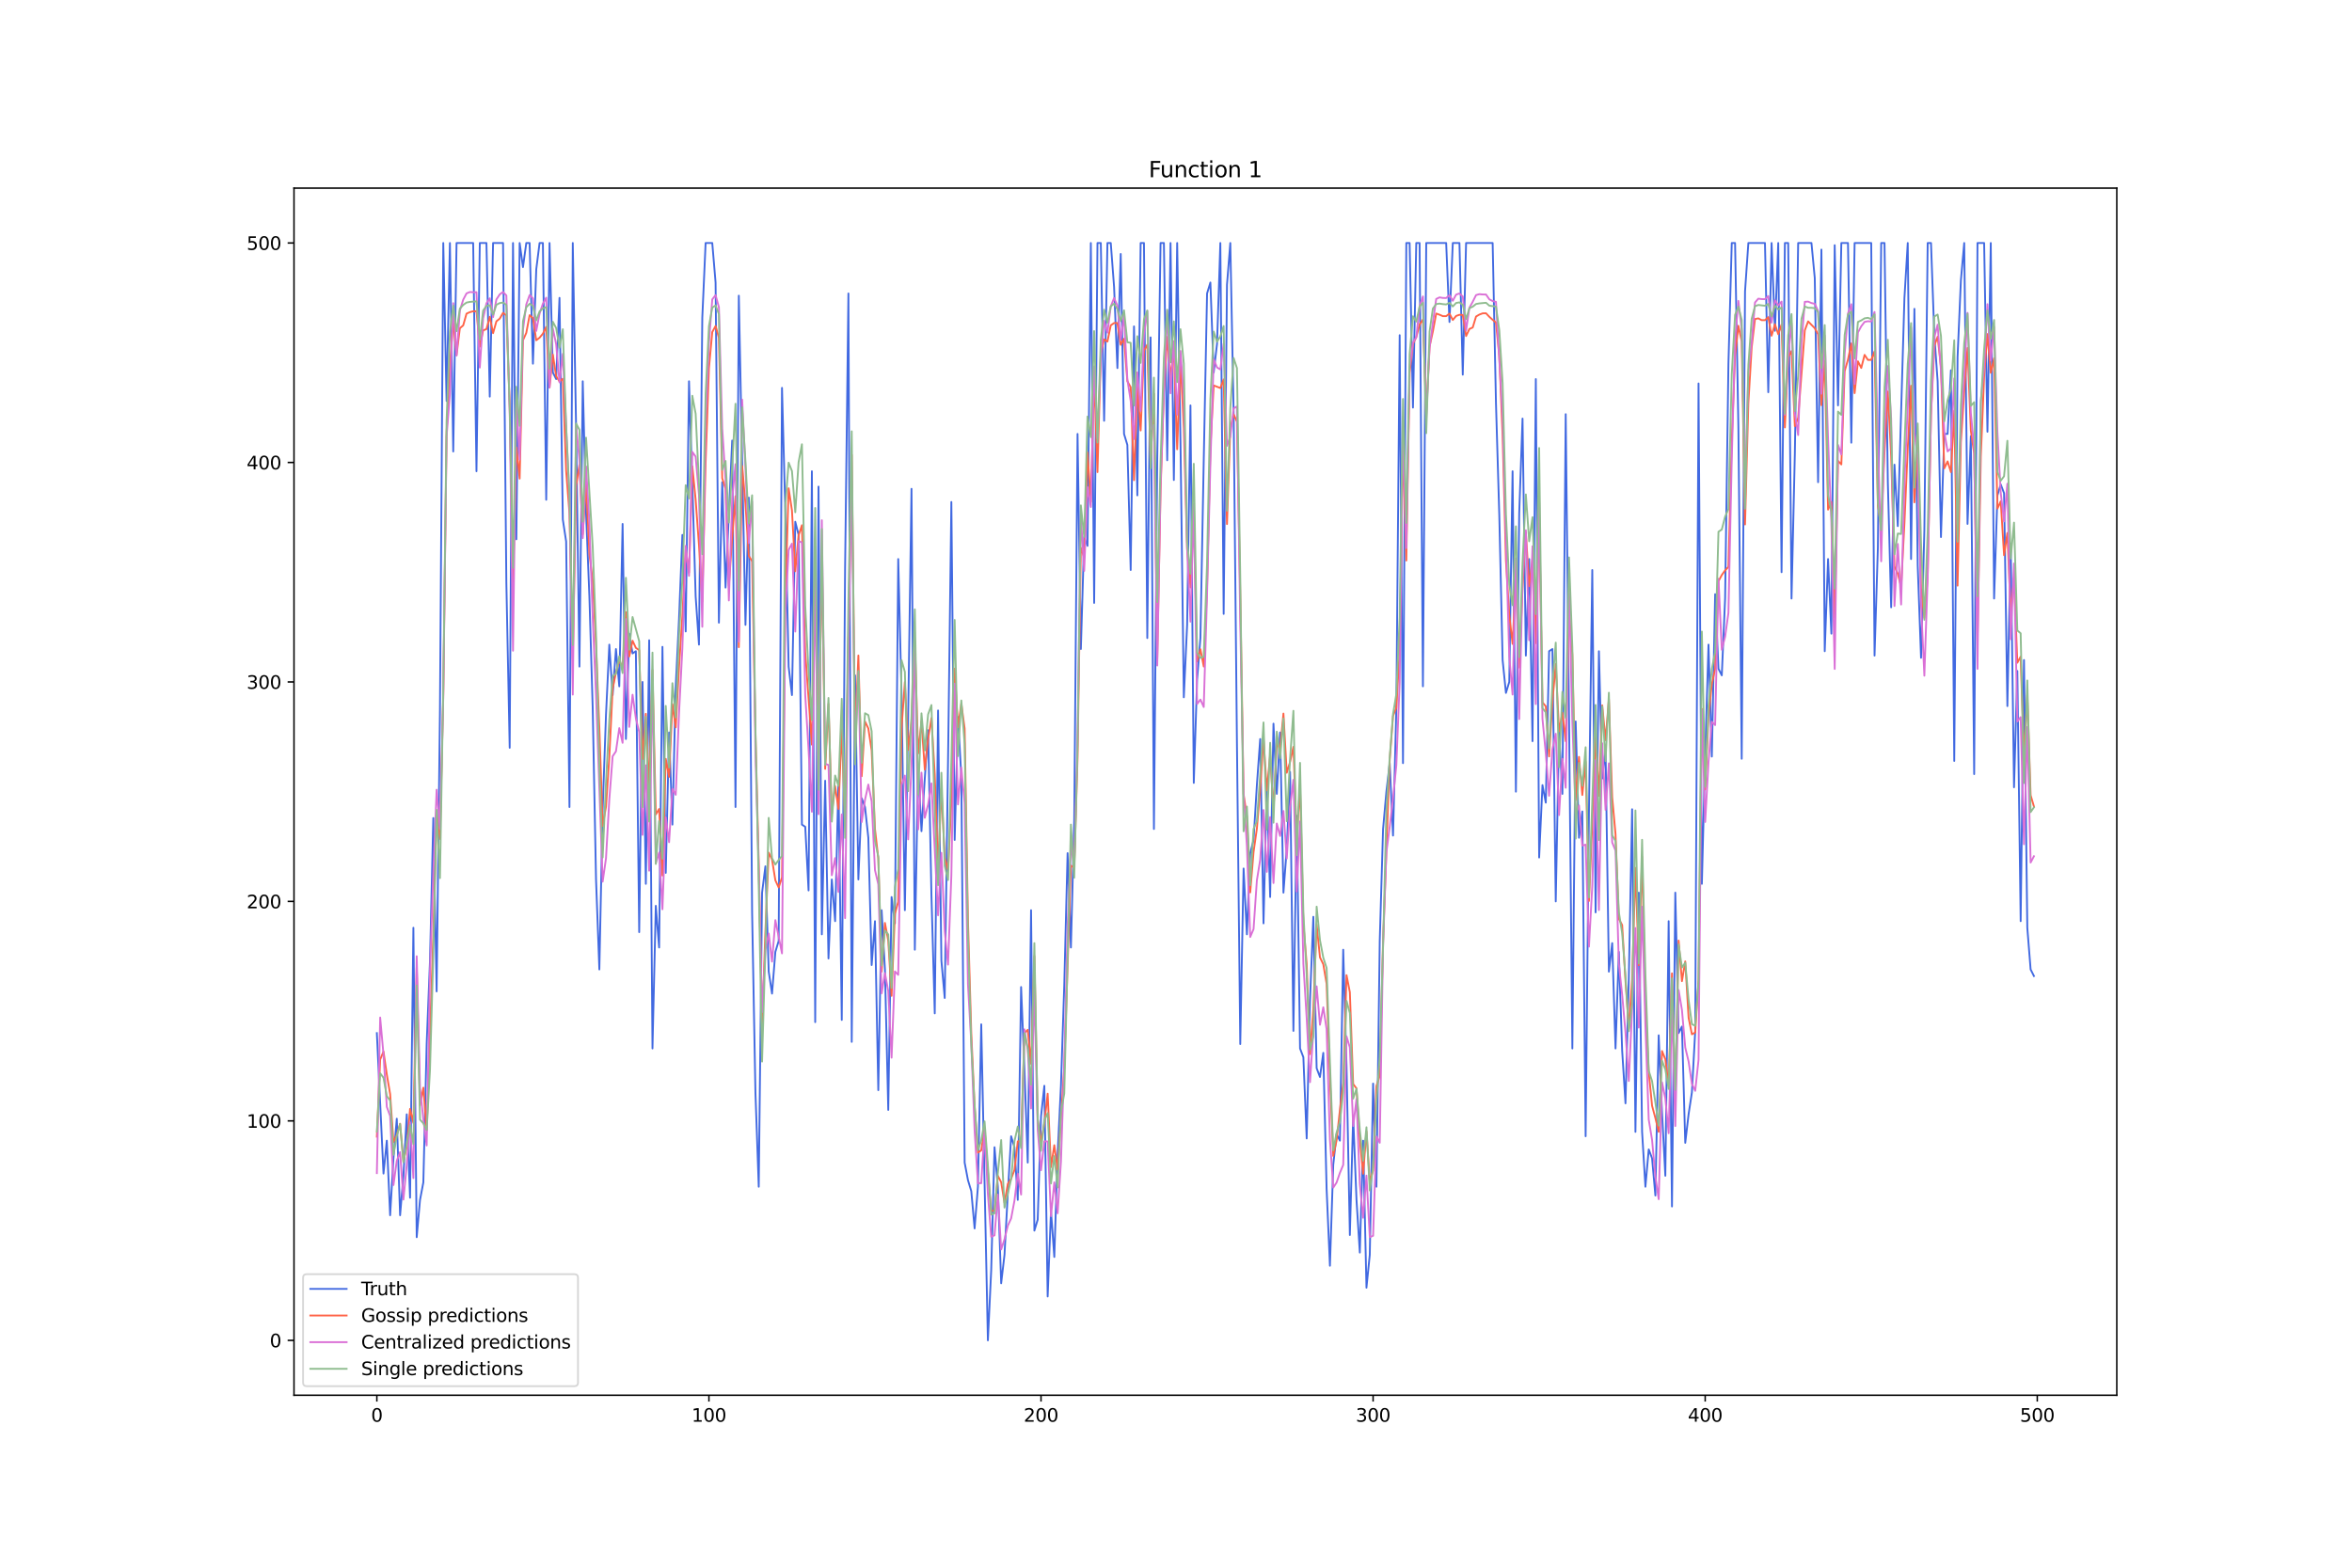 <?xml version="1.0" encoding="utf-8" standalone="no"?>
<!DOCTYPE svg PUBLIC "-//W3C//DTD SVG 1.1//EN"
  "http://www.w3.org/Graphics/SVG/1.1/DTD/svg11.dtd">
<svg xmlns:xlink="http://www.w3.org/1999/xlink" width="1296pt" height="864pt" viewBox="0 0 1296 864" xmlns="http://www.w3.org/2000/svg" version="1.1">
 <defs>
  <style type="text/css">*{stroke-linejoin: round; stroke-linecap: butt}</style>
 </defs>
 <g id="figure_1">
  <g id="patch_1">
   <path d="M 0 864 
L 1296 864 
L 1296 0 
L 0 0 
z
" style="fill: #ffffff"/>
  </g>
  <g id="axes_1">
   <g id="patch_2">
    <path d="M 162 768.96 
L 1166.4 768.96 
L 1166.4 103.68 
L 162 103.68 
z
" style="fill: #ffffff"/>
   </g>
   <g id="matplotlib.axis_1">
    <g id="xtick_1">
     <g id="line2d_1">
      <defs>
       <path id="m7fb9d3e9a1" d="M 0 0 
L 0 3.5 
" style="stroke: #000000; stroke-width: 0.8"/>
      </defs>
      <g>
       <use xlink:href="#m7fb9d3e9a1" x="207.655" y="768.96" style="stroke: #000000; stroke-width: 0.8"/>
      </g>
     </g>
     <g id="text_1">
      <!-- 0 -->
      <g transform="translate(204.473 783.558) scale(0.1 -0.1)">
       <defs>
        <path id="DejaVuSans-30" d="M 2034 4250 
Q 1547 4250 1301 3770 
Q 1056 3291 1056 2328 
Q 1056 1369 1301 889 
Q 1547 409 2034 409 
Q 2525 409 2770 889 
Q 3016 1369 3016 2328 
Q 3016 3291 2770 3770 
Q 2525 4250 2034 4250 
z
M 2034 4750 
Q 2819 4750 3233 4129 
Q 3647 3509 3647 2328 
Q 3647 1150 3233 529 
Q 2819 -91 2034 -91 
Q 1250 -91 836 529 
Q 422 1150 422 2328 
Q 422 3509 836 4129 
Q 1250 4750 2034 4750 
z
" transform="scale(0.016)"/>
       </defs>
       <use xlink:href="#DejaVuSans-30"/>
      </g>
     </g>
    </g>
    <g id="xtick_2">
     <g id="line2d_2">
      <g>
       <use xlink:href="#m7fb9d3e9a1" x="390.639" y="768.96" style="stroke: #000000; stroke-width: 0.8"/>
      </g>
     </g>
     <g id="text_2">
      <!-- 100 -->
      <g transform="translate(381.095 783.558) scale(0.1 -0.1)">
       <defs>
        <path id="DejaVuSans-31" d="M 794 531 
L 1825 531 
L 1825 4091 
L 703 3866 
L 703 4441 
L 1819 4666 
L 2450 4666 
L 2450 531 
L 3481 531 
L 3481 0 
L 794 0 
L 794 531 
z
" transform="scale(0.016)"/>
       </defs>
       <use xlink:href="#DejaVuSans-31"/>
       <use xlink:href="#DejaVuSans-30" x="63.623"/>
       <use xlink:href="#DejaVuSans-30" x="127.246"/>
      </g>
     </g>
    </g>
    <g id="xtick_3">
     <g id="line2d_3">
      <g>
       <use xlink:href="#m7fb9d3e9a1" x="573.623" y="768.96" style="stroke: #000000; stroke-width: 0.8"/>
      </g>
     </g>
     <g id="text_3">
      <!-- 200 -->
      <g transform="translate(564.079 783.558) scale(0.1 -0.1)">
       <defs>
        <path id="DejaVuSans-32" d="M 1228 531 
L 3431 531 
L 3431 0 
L 469 0 
L 469 531 
Q 828 903 1448 1529 
Q 2069 2156 2228 2338 
Q 2531 2678 2651 2914 
Q 2772 3150 2772 3378 
Q 2772 3750 2511 3984 
Q 2250 4219 1831 4219 
Q 1534 4219 1204 4116 
Q 875 4013 500 3803 
L 500 4441 
Q 881 4594 1212 4672 
Q 1544 4750 1819 4750 
Q 2544 4750 2975 4387 
Q 3406 4025 3406 3419 
Q 3406 3131 3298 2873 
Q 3191 2616 2906 2266 
Q 2828 2175 2409 1742 
Q 1991 1309 1228 531 
z
" transform="scale(0.016)"/>
       </defs>
       <use xlink:href="#DejaVuSans-32"/>
       <use xlink:href="#DejaVuSans-30" x="63.623"/>
       <use xlink:href="#DejaVuSans-30" x="127.246"/>
      </g>
     </g>
    </g>
    <g id="xtick_4">
     <g id="line2d_4">
      <g>
       <use xlink:href="#m7fb9d3e9a1" x="756.607" y="768.96" style="stroke: #000000; stroke-width: 0.8"/>
      </g>
     </g>
     <g id="text_4">
      <!-- 300 -->
      <g transform="translate(747.063 783.558) scale(0.1 -0.1)">
       <defs>
        <path id="DejaVuSans-33" d="M 2597 2516 
Q 3050 2419 3304 2112 
Q 3559 1806 3559 1356 
Q 3559 666 3084 287 
Q 2609 -91 1734 -91 
Q 1441 -91 1130 -33 
Q 819 25 488 141 
L 488 750 
Q 750 597 1062 519 
Q 1375 441 1716 441 
Q 2309 441 2620 675 
Q 2931 909 2931 1356 
Q 2931 1769 2642 2001 
Q 2353 2234 1838 2234 
L 1294 2234 
L 1294 2753 
L 1863 2753 
Q 2328 2753 2575 2939 
Q 2822 3125 2822 3475 
Q 2822 3834 2567 4026 
Q 2313 4219 1838 4219 
Q 1578 4219 1281 4162 
Q 984 4106 628 3988 
L 628 4550 
Q 988 4650 1302 4700 
Q 1616 4750 1894 4750 
Q 2613 4750 3031 4423 
Q 3450 4097 3450 3541 
Q 3450 3153 3228 2886 
Q 3006 2619 2597 2516 
z
" transform="scale(0.016)"/>
       </defs>
       <use xlink:href="#DejaVuSans-33"/>
       <use xlink:href="#DejaVuSans-30" x="63.623"/>
       <use xlink:href="#DejaVuSans-30" x="127.246"/>
      </g>
     </g>
    </g>
    <g id="xtick_5">
     <g id="line2d_5">
      <g>
       <use xlink:href="#m7fb9d3e9a1" x="939.591" y="768.96" style="stroke: #000000; stroke-width: 0.8"/>
      </g>
     </g>
     <g id="text_5">
      <!-- 400 -->
      <g transform="translate(930.047 783.558) scale(0.1 -0.1)">
       <defs>
        <path id="DejaVuSans-34" d="M 2419 4116 
L 825 1625 
L 2419 1625 
L 2419 4116 
z
M 2253 4666 
L 3047 4666 
L 3047 1625 
L 3713 1625 
L 3713 1100 
L 3047 1100 
L 3047 0 
L 2419 0 
L 2419 1100 
L 313 1100 
L 313 1709 
L 2253 4666 
z
" transform="scale(0.016)"/>
       </defs>
       <use xlink:href="#DejaVuSans-34"/>
       <use xlink:href="#DejaVuSans-30" x="63.623"/>
       <use xlink:href="#DejaVuSans-30" x="127.246"/>
      </g>
     </g>
    </g>
    <g id="xtick_6">
     <g id="line2d_6">
      <g>
       <use xlink:href="#m7fb9d3e9a1" x="1122.575" y="768.96" style="stroke: #000000; stroke-width: 0.8"/>
      </g>
     </g>
     <g id="text_6">
      <!-- 500 -->
      <g transform="translate(1113.032 783.558) scale(0.1 -0.1)">
       <defs>
        <path id="DejaVuSans-35" d="M 691 4666 
L 3169 4666 
L 3169 4134 
L 1269 4134 
L 1269 2991 
Q 1406 3038 1543 3061 
Q 1681 3084 1819 3084 
Q 2600 3084 3056 2656 
Q 3513 2228 3513 1497 
Q 3513 744 3044 326 
Q 2575 -91 1722 -91 
Q 1428 -91 1123 -41 
Q 819 9 494 109 
L 494 744 
Q 775 591 1075 516 
Q 1375 441 1709 441 
Q 2250 441 2565 725 
Q 2881 1009 2881 1497 
Q 2881 1984 2565 2268 
Q 2250 2553 1709 2553 
Q 1456 2553 1204 2497 
Q 953 2441 691 2322 
L 691 4666 
z
" transform="scale(0.016)"/>
       </defs>
       <use xlink:href="#DejaVuSans-35"/>
       <use xlink:href="#DejaVuSans-30" x="63.623"/>
       <use xlink:href="#DejaVuSans-30" x="127.246"/>
      </g>
     </g>
    </g>
   </g>
   <g id="matplotlib.axis_2">
    <g id="ytick_1">
     <g id="line2d_7">
      <defs>
       <path id="m12157afbc5" d="M 0 0 
L -3.5 0 
" style="stroke: #000000; stroke-width: 0.8"/>
      </defs>
      <g>
       <use xlink:href="#m12157afbc5" x="162" y="738.72" style="stroke: #000000; stroke-width: 0.8"/>
      </g>
     </g>
     <g id="text_7">
      <!-- 0 -->
      <g transform="translate(148.637 742.519) scale(0.1 -0.1)">
       <use xlink:href="#DejaVuSans-30"/>
      </g>
     </g>
    </g>
    <g id="ytick_2">
     <g id="line2d_8">
      <g>
       <use xlink:href="#m12157afbc5" x="162" y="617.76" style="stroke: #000000; stroke-width: 0.8"/>
      </g>
     </g>
     <g id="text_8">
      <!-- 100 -->
      <g transform="translate(135.912 621.559) scale(0.1 -0.1)">
       <use xlink:href="#DejaVuSans-31"/>
       <use xlink:href="#DejaVuSans-30" x="63.623"/>
       <use xlink:href="#DejaVuSans-30" x="127.246"/>
      </g>
     </g>
    </g>
    <g id="ytick_3">
     <g id="line2d_9">
      <g>
       <use xlink:href="#m12157afbc5" x="162" y="496.8" style="stroke: #000000; stroke-width: 0.8"/>
      </g>
     </g>
     <g id="text_9">
      <!-- 200 -->
      <g transform="translate(135.912 500.599) scale(0.1 -0.1)">
       <use xlink:href="#DejaVuSans-32"/>
       <use xlink:href="#DejaVuSans-30" x="63.623"/>
       <use xlink:href="#DejaVuSans-30" x="127.246"/>
      </g>
     </g>
    </g>
    <g id="ytick_4">
     <g id="line2d_10">
      <g>
       <use xlink:href="#m12157afbc5" x="162" y="375.84" style="stroke: #000000; stroke-width: 0.8"/>
      </g>
     </g>
     <g id="text_10">
      <!-- 300 -->
      <g transform="translate(135.912 379.639) scale(0.1 -0.1)">
       <use xlink:href="#DejaVuSans-33"/>
       <use xlink:href="#DejaVuSans-30" x="63.623"/>
       <use xlink:href="#DejaVuSans-30" x="127.246"/>
      </g>
     </g>
    </g>
    <g id="ytick_5">
     <g id="line2d_11">
      <g>
       <use xlink:href="#m12157afbc5" x="162" y="254.88" style="stroke: #000000; stroke-width: 0.8"/>
      </g>
     </g>
     <g id="text_11">
      <!-- 400 -->
      <g transform="translate(135.912 258.679) scale(0.1 -0.1)">
       <use xlink:href="#DejaVuSans-34"/>
       <use xlink:href="#DejaVuSans-30" x="63.623"/>
       <use xlink:href="#DejaVuSans-30" x="127.246"/>
      </g>
     </g>
    </g>
    <g id="ytick_6">
     <g id="line2d_12">
      <g>
       <use xlink:href="#m12157afbc5" x="162" y="133.92" style="stroke: #000000; stroke-width: 0.8"/>
      </g>
     </g>
     <g id="text_12">
      <!-- 500 -->
      <g transform="translate(135.912 137.719) scale(0.1 -0.1)">
       <use xlink:href="#DejaVuSans-35"/>
       <use xlink:href="#DejaVuSans-30" x="63.623"/>
       <use xlink:href="#DejaVuSans-30" x="127.246"/>
      </g>
     </g>
    </g>
   </g>
   <g id="line2d_13">
    <path d="M 207.655 569.376 
L 211.314 646.79 
L 213.144 628.646 
L 214.974 669.773 
L 216.804 638.323 
L 218.634 616.55 
L 220.463 669.773 
L 222.293 648 
L 224.123 614.131 
L 225.953 660.096 
L 227.783 511.315 
L 229.613 681.869 
L 231.442 661.306 
L 233.272 651.629 
L 235.102 575.424 
L 236.932 529.459 
L 238.762 450.835 
L 240.592 546.394 
L 242.422 391.565 
L 244.251 133.92 
L 246.081 221.011 
L 247.911 133.92 
L 249.741 248.832 
L 251.571 133.92 
L 260.72 133.92 
L 262.55 259.718 
L 264.38 133.92 
L 268.039 133.92 
L 269.869 218.592 
L 271.699 133.92 
L 277.189 133.92 
L 279.018 321.408 
L 280.848 412.128 
L 282.678 133.92 
L 284.508 297.216 
L 286.338 133.92 
L 288.168 147.226 
L 289.997 133.92 
L 291.827 133.92 
L 293.657 200.448 
L 295.487 148.435 
L 297.317 133.92 
L 299.147 133.92 
L 300.976 275.443 
L 302.806 133.92 
L 304.636 205.286 
L 306.466 208.915 
L 308.296 164.16 
L 310.126 286.33 
L 311.956 298.426 
L 313.785 444.787 
L 315.615 133.92 
L 317.445 235.526 
L 319.275 367.373 
L 321.105 210.125 
L 322.935 282.701 
L 324.764 328.666 
L 326.594 390.355 
L 328.424 484.704 
L 330.254 534.298 
L 332.084 445.997 
L 333.914 393.984 
L 335.743 355.277 
L 337.573 383.098 
L 339.403 357.696 
L 341.233 378.259 
L 343.063 288.749 
L 344.893 407.29 
L 346.723 349.229 
L 348.552 360.115 
L 350.382 358.906 
L 352.212 513.734 
L 354.042 375.84 
L 355.872 487.123 
L 357.702 352.858 
L 359.531 577.843 
L 361.361 499.219 
L 363.191 522.202 
L 365.021 356.486 
L 366.851 481.075 
L 368.681 403.661 
L 370.51 454.464 
L 372.34 378.259 
L 374.17 340.762 
L 376 294.797 
L 377.83 348.019 
L 379.66 210.125 
L 381.489 266.976 
L 383.319 328.666 
L 385.149 355.277 
L 386.979 175.046 
L 388.809 133.92 
L 392.469 133.92 
L 394.298 155.693 
L 396.128 343.181 
L 397.958 265.766 
L 399.788 323.827 
L 403.448 242.784 
L 405.277 444.787 
L 407.107 162.95 
L 410.767 344.39 
L 412.597 274.234 
L 414.427 502.848 
L 416.256 602.035 
L 418.086 654.048 
L 419.916 491.962 
L 421.746 477.446 
L 423.576 535.507 
L 425.406 547.603 
L 427.236 524.621 
L 429.065 518.573 
L 430.895 213.754 
L 432.725 281.491 
L 434.555 367.373 
L 436.385 383.098 
L 438.215 287.539 
L 440.044 294.797 
L 441.874 454.464 
L 443.704 455.674 
L 445.534 490.752 
L 447.364 259.718 
L 449.194 563.328 
L 451.023 268.186 
L 452.853 514.944 
L 454.683 430.272 
L 456.513 528.25 
L 458.343 484.704 
L 460.173 507.686 
L 462.003 430.272 
L 463.832 562.118 
L 465.662 312.941 
L 467.492 161.741 
L 469.322 574.214 
L 471.152 372.211 
L 472.982 484.704 
L 474.811 439.949 
L 476.641 444.787 
L 478.471 461.722 
L 480.301 531.878 
L 482.131 507.686 
L 483.961 600.826 
L 485.79 501.638 
L 487.62 534.298 
L 489.45 611.712 
L 491.28 494.381 
L 493.11 508.896 
L 494.94 308.102 
L 496.77 383.098 
L 498.599 501.638 
L 500.429 393.984 
L 502.259 269.395 
L 504.089 523.411 
L 505.919 421.805 
L 507.749 458.093 
L 509.578 429.062 
L 511.408 402.451 
L 513.238 493.171 
L 515.068 558.49 
L 516.898 391.565 
L 518.728 529.459 
L 520.557 550.022 
L 522.387 419.386 
L 524.217 276.653 
L 526.047 462.931 
L 527.877 395.194 
L 529.707 427.853 
L 531.536 640.742 
L 533.366 650.419 
L 535.196 656.467 
L 537.026 677.03 
L 538.856 654.048 
L 540.686 564.538 
L 544.345 738.72 
L 546.175 700.013 
L 548.005 632.275 
L 549.835 654.048 
L 551.665 707.27 
L 553.495 691.546 
L 555.324 657.677 
L 557.154 626.227 
L 558.984 632.275 
L 560.814 661.306 
L 562.644 543.974 
L 564.474 588.73 
L 566.303 640.742 
L 568.133 501.638 
L 569.963 678.24 
L 571.793 672.192 
L 573.623 615.341 
L 575.453 598.406 
L 577.283 714.528 
L 579.112 667.354 
L 580.942 692.755 
L 582.772 635.904 
L 584.602 598.406 
L 586.432 542.765 
L 588.262 470.189 
L 590.091 522.202 
L 591.921 452.045 
L 593.751 239.155 
L 595.581 357.696 
L 597.411 296.006 
L 599.241 300.845 
L 601.07 133.92 
L 602.9 332.294 
L 604.73 133.92 
L 606.56 133.92 
L 608.39 231.898 
L 610.22 133.92 
L 612.05 133.92 
L 613.879 158.112 
L 615.709 202.867 
L 617.539 139.968 
L 619.369 239.155 
L 621.199 245.203 
L 623.029 314.15 
L 624.858 179.885 
L 626.688 273.024 
L 628.518 133.92 
L 630.348 133.92 
L 632.178 351.648 
L 634.008 185.933 
L 635.837 456.883 
L 637.667 252.461 
L 639.497 133.92 
L 641.327 133.92 
L 643.157 253.67 
L 644.987 133.92 
L 646.817 264.557 
L 648.646 133.92 
L 650.476 243.994 
L 652.306 384.307 
L 654.136 344.39 
L 655.966 223.43 
L 657.796 431.482 
L 659.625 374.63 
L 661.455 351.648 
L 663.285 253.67 
L 665.115 161.741 
L 666.945 155.693 
L 668.775 205.286 
L 670.604 189.562 
L 672.434 133.92 
L 674.264 338.342 
L 676.094 156.902 
L 677.924 133.92 
L 679.754 227.059 
L 681.583 409.709 
L 683.413 575.424 
L 685.243 478.656 
L 687.073 514.944 
L 688.903 470.189 
L 690.733 462.931 
L 692.563 432.691 
L 694.392 407.29 
L 696.222 508.896 
L 698.052 432.691 
L 699.882 494.381 
L 701.712 398.822 
L 703.542 437.53 
L 705.371 403.661 
L 707.201 491.962 
L 709.031 467.77 
L 710.861 425.434 
L 712.691 568.166 
L 714.521 449.626 
L 716.35 577.843 
L 718.18 582.682 
L 720.01 627.437 
L 721.84 551.232 
L 723.67 505.267 
L 725.5 588.73 
L 727.33 593.568 
L 729.159 580.262 
L 730.989 655.258 
L 732.819 697.594 
L 734.649 641.952 
L 736.479 625.018 
L 738.309 628.646 
L 740.138 523.411 
L 741.968 587.52 
L 743.798 680.659 
L 745.628 615.341 
L 747.458 661.306 
L 749.288 690.336 
L 751.117 628.646 
L 752.947 709.69 
L 754.777 691.546 
L 756.607 597.197 
L 758.437 654.048 
L 760.267 518.573 
L 762.097 456.883 
L 763.926 436.32 
L 765.756 420.595 
L 767.586 460.512 
L 769.416 390.355 
L 771.246 184.723 
L 773.076 420.595 
L 774.905 133.92 
L 776.735 133.92 
L 778.565 224.64 
L 780.395 133.92 
L 782.225 133.92 
L 784.055 378.259 
L 785.884 133.92 
L 796.864 133.92 
L 798.693 177.466 
L 800.523 133.92 
L 804.183 133.92 
L 806.013 206.496 
L 807.843 133.92 
L 822.481 133.92 
L 824.311 222.221 
L 826.141 283.91 
L 827.971 363.744 
L 829.801 381.888 
L 831.63 375.84 
L 833.46 259.718 
L 835.29 436.32 
L 837.12 282.701 
L 838.95 230.688 
L 840.78 361.325 
L 842.61 308.102 
L 844.439 408.499 
L 846.269 208.915 
L 848.099 472.608 
L 849.929 432.691 
L 851.759 442.368 
L 853.589 358.906 
L 855.418 357.696 
L 857.248 496.8 
L 859.078 402.451 
L 860.908 437.53 
L 862.738 228.269 
L 864.568 395.194 
L 866.397 577.843 
L 868.227 397.613 
L 870.057 461.722 
L 871.887 447.206 
L 873.717 626.227 
L 875.547 447.206 
L 877.377 314.15 
L 879.206 502.848 
L 881.036 358.906 
L 882.866 429.062 
L 884.696 413.338 
L 886.526 535.507 
L 888.356 519.782 
L 890.185 577.843 
L 892.015 524.621 
L 893.845 579.053 
L 895.675 608.083 
L 897.505 539.136 
L 899.335 445.997 
L 901.164 623.808 
L 902.994 491.962 
L 904.824 623.808 
L 906.654 654.048 
L 908.484 633.485 
L 910.314 638.323 
L 912.144 658.886 
L 913.973 570.586 
L 915.803 612.922 
L 917.633 648 
L 919.463 507.686 
L 921.293 664.934 
L 923.123 491.962 
L 924.952 569.376 
L 926.782 565.747 
L 928.612 629.856 
L 930.442 614.131 
L 932.272 602.035 
L 934.102 568.166 
L 935.931 211.334 
L 937.761 487.123 
L 939.591 415.757 
L 941.421 355.277 
L 943.251 416.966 
L 945.081 327.456 
L 946.911 368.582 
L 948.74 372.211 
L 950.57 329.875 
L 952.4 200.448 
L 954.23 133.92 
L 956.06 133.92 
L 957.89 235.526 
L 959.719 418.176 
L 961.549 160.531 
L 963.379 133.92 
L 972.528 133.92 
L 974.358 216.173 
L 976.188 133.92 
L 978.018 182.304 
L 979.848 133.92 
L 981.678 315.36 
L 983.507 133.92 
L 985.337 133.92 
L 987.167 329.875 
L 988.997 250.042 
L 990.827 133.92 
L 998.146 133.92 
L 999.976 153.274 
L 1001.806 265.766 
L 1003.636 137.549 
L 1005.465 358.906 
L 1007.295 308.102 
L 1009.125 349.229 
L 1010.955 135.13 
L 1012.785 223.43 
L 1014.615 133.92 
L 1018.274 133.92 
L 1020.104 243.994 
L 1021.934 133.92 
L 1031.083 133.92 
L 1032.913 361.325 
L 1034.743 302.054 
L 1036.573 133.92 
L 1038.403 133.92 
L 1040.232 265.766 
L 1042.062 334.714 
L 1043.892 256.09 
L 1045.722 289.958 
L 1049.382 164.16 
L 1051.211 133.92 
L 1053.041 308.102 
L 1054.871 170.208 
L 1056.701 311.731 
L 1058.531 362.534 
L 1060.361 292.378 
L 1062.191 133.92 
L 1064.02 133.92 
L 1065.85 184.723 
L 1067.68 210.125 
L 1069.51 296.006 
L 1071.34 239.155 
L 1073.17 239.155 
L 1074.999 204.077 
L 1076.829 419.386 
L 1078.659 196.819 
L 1080.489 154.483 
L 1082.319 133.92 
L 1084.149 288.749 
L 1085.978 240.365 
L 1087.808 426.643 
L 1089.638 133.92 
L 1093.298 133.92 
L 1095.128 237.946 
L 1096.958 133.92 
L 1098.787 329.875 
L 1100.617 273.024 
L 1102.447 266.976 
L 1104.277 271.814 
L 1106.107 389.146 
L 1107.937 299.635 
L 1109.766 433.901 
L 1111.596 369.792 
L 1113.426 507.686 
L 1115.256 363.744 
L 1117.086 511.315 
L 1118.916 534.298 
L 1120.745 537.926 
L 1120.745 537.926 
" clip-path="url(#p23181f7553)" style="fill: none; stroke: #4169e1; stroke-linecap: square"/>
   </g>
   <g id="line2d_14">
    <path d="M 207.655 626.451 
L 209.484 583.924 
L 211.314 579.527 
L 213.144 592.192 
L 214.974 602.974 
L 216.804 629.429 
L 218.634 625.61 
L 220.463 619.313 
L 222.293 639.88 
L 224.123 632.098 
L 225.953 611.161 
L 227.783 618.859 
L 229.613 533.062 
L 231.442 609.246 
L 233.272 599.457 
L 235.102 623.006 
L 238.762 515.687 
L 240.592 448.58 
L 242.422 462.346 
L 244.251 382.321 
L 246.081 238.31 
L 247.911 201.058 
L 249.741 176.931 
L 251.571 195.739 
L 253.401 180.894 
L 255.23 179.34 
L 257.06 172.863 
L 258.89 172.036 
L 260.72 171.55 
L 262.55 171.523 
L 264.38 191.1 
L 266.209 182.088 
L 268.039 181.38 
L 269.869 174.609 
L 271.699 183.626 
L 273.529 177.076 
L 275.359 175.617 
L 277.189 172.418 
L 279.018 173.815 
L 280.848 222.733 
L 282.678 320.8 
L 284.508 246.572 
L 286.338 263.781 
L 288.168 187.54 
L 289.997 183.457 
L 291.827 173.697 
L 293.657 175.274 
L 295.487 187.528 
L 297.317 186.13 
L 299.147 183.896 
L 300.976 180.132 
L 302.806 213.528 
L 304.636 195.43 
L 306.466 207.428 
L 308.296 210.191 
L 310.126 208.741 
L 311.956 259.406 
L 313.785 282.914 
L 315.615 362.966 
L 317.445 267.658 
L 319.275 256.141 
L 321.105 294.46 
L 322.935 266.452 
L 324.764 305.389 
L 326.594 319.996 
L 328.424 355.501 
L 330.254 400.914 
L 332.084 455.237 
L 333.914 444.606 
L 335.743 417.18 
L 337.573 379.715 
L 339.403 370.631 
L 341.233 363.989 
L 343.063 368.073 
L 344.893 337.393 
L 346.723 361.837 
L 348.552 353.112 
L 350.382 357.07 
L 352.212 358.297 
L 354.042 418.342 
L 355.872 393.393 
L 357.702 434.85 
L 359.531 369.324 
L 361.361 448.865 
L 363.191 445.848 
L 365.021 482.555 
L 366.851 418.206 
L 368.681 428.145 
L 370.51 388.019 
L 372.34 400.873 
L 374.17 367.65 
L 376 339.512 
L 377.83 302.994 
L 379.66 315.556 
L 381.489 257.036 
L 383.319 275.479 
L 385.149 300.454 
L 386.979 331.503 
L 388.809 254.839 
L 390.639 202.986 
L 392.469 183.027 
L 394.298 179.669 
L 396.128 186.085 
L 397.958 263.581 
L 399.788 269.401 
L 401.618 322.811 
L 403.448 296.186 
L 405.277 273.431 
L 407.107 356.682 
L 408.937 256.777 
L 410.767 277.659 
L 412.597 306.317 
L 414.427 309.344 
L 416.256 403.452 
L 418.086 476.158 
L 419.916 564.41 
L 421.746 513.244 
L 423.576 469.903 
L 425.406 473.726 
L 427.236 485.153 
L 429.065 489.11 
L 430.895 483.58 
L 432.725 330.211 
L 434.555 269.104 
L 436.385 281.332 
L 438.215 314.849 
L 440.044 294.954 
L 441.874 289.476 
L 443.704 359.347 
L 447.364 410.421 
L 449.194 315.685 
L 451.023 421.132 
L 452.853 305.857 
L 454.683 423.752 
L 456.513 387.957 
L 458.343 448.409 
L 460.173 433.237 
L 462.003 445.885 
L 463.832 401.8 
L 465.662 454.879 
L 469.322 250.634 
L 471.152 407.366 
L 472.982 361.27 
L 474.811 427.807 
L 476.641 397.627 
L 478.471 401.465 
L 480.301 413.625 
L 482.131 456.81 
L 483.961 473.115 
L 485.79 535.513 
L 487.62 508.664 
L 489.45 518.458 
L 491.28 548.854 
L 493.11 503.653 
L 494.94 497.03 
L 496.77 401.227 
L 498.599 375.868 
L 500.429 413.316 
L 502.259 397.604 
L 504.089 353.121 
L 505.919 415.266 
L 507.749 397.434 
L 509.578 424.167 
L 511.408 407.288 
L 513.238 395.72 
L 515.068 426.838 
L 516.898 479.535 
L 518.728 434.528 
L 520.557 472.471 
L 522.387 479.492 
L 524.217 442.123 
L 526.047 368.47 
L 527.877 400.778 
L 529.707 387.775 
L 531.536 401.53 
L 533.366 507.055 
L 535.196 569.363 
L 537.026 609.627 
L 538.856 635.268 
L 540.686 634.005 
L 542.516 622.026 
L 544.345 645.802 
L 546.175 667.43 
L 548.005 667.227 
L 549.835 648.042 
L 551.665 651.547 
L 553.495 662.944 
L 555.324 652.501 
L 557.154 649.671 
L 558.984 644.855 
L 560.814 629.056 
L 562.644 628.611 
L 564.474 569.397 
L 566.303 567.564 
L 568.133 586.304 
L 569.963 526.868 
L 571.793 616.695 
L 573.623 629.643 
L 575.453 619.036 
L 577.283 602.76 
L 579.112 643.225 
L 580.942 631.159 
L 582.772 644.755 
L 586.432 588.01 
L 590.091 477.033 
L 591.921 478.23 
L 593.751 417.915 
L 595.581 301.905 
L 597.411 307.311 
L 599.241 249.395 
L 601.07 276.599 
L 602.9 207.018 
L 604.73 260.207 
L 606.56 194.781 
L 608.39 187.051 
L 610.22 188.245 
L 612.05 179.31 
L 613.879 178.026 
L 615.709 178.009 
L 617.539 190.043 
L 619.369 186.715 
L 621.199 210.097 
L 623.029 213.394 
L 624.858 264.65 
L 626.688 212.849 
L 628.518 237.249 
L 630.348 193.209 
L 632.178 189.966 
L 634.008 254.873 
L 635.837 216.995 
L 637.667 362.909 
L 639.497 270.472 
L 641.327 216.233 
L 643.157 185.646 
L 644.987 207.565 
L 646.817 193.068 
L 648.646 247.617 
L 650.476 198.138 
L 652.306 235.88 
L 654.136 302.704 
L 655.966 323.77 
L 657.796 282.324 
L 659.625 364.56 
L 661.455 357.816 
L 663.285 367.33 
L 665.115 323.378 
L 666.945 246.918 
L 668.775 212.43 
L 672.434 213.855 
L 674.264 209.082 
L 676.094 288.825 
L 677.924 236.082 
L 679.754 228.315 
L 681.583 232.395 
L 683.413 328.613 
L 685.243 437.666 
L 687.073 450.006 
L 688.903 491.835 
L 690.733 469.593 
L 692.563 456.732 
L 694.392 435.164 
L 696.222 407.027 
L 698.052 435.616 
L 699.882 416.049 
L 701.712 446.598 
L 703.542 409.894 
L 705.371 412.462 
L 707.201 393.25 
L 709.031 425.896 
L 710.861 419.933 
L 712.691 411.62 
L 714.521 462.335 
L 716.35 432.964 
L 718.18 508.856 
L 720.01 531.307 
L 721.84 580.96 
L 723.67 556.176 
L 725.5 509.523 
L 727.33 527.654 
L 729.159 531.422 
L 730.989 542.226 
L 732.819 594.15 
L 734.649 637.058 
L 736.479 628.553 
L 738.309 611.784 
L 740.138 596.804 
L 741.968 537.447 
L 743.798 546.85 
L 745.628 597.445 
L 747.458 599.868 
L 749.288 628.381 
L 751.117 646.886 
L 752.947 623.542 
L 754.777 650.979 
L 756.607 645.161 
L 758.437 598.568 
L 760.267 592.922 
L 762.097 518.649 
L 765.756 418.876 
L 767.586 394.569 
L 769.416 390.004 
L 771.246 358.523 
L 773.076 243.781 
L 774.905 308.911 
L 776.735 205.514 
L 778.565 189.561 
L 780.395 185.771 
L 782.225 178.831 
L 784.055 176.13 
L 785.884 227.781 
L 787.714 191.028 
L 789.544 182.675 
L 791.374 172.783 
L 793.204 173.444 
L 795.034 174.231 
L 796.864 174.234 
L 798.693 172.824 
L 800.523 176.349 
L 802.353 174.121 
L 804.183 173.486 
L 806.013 173.591 
L 807.843 185.198 
L 809.672 181.327 
L 811.502 180.484 
L 813.332 174.438 
L 815.162 173.37 
L 816.992 172.685 
L 818.822 172.649 
L 820.651 174.591 
L 822.481 176.261 
L 824.311 177.768 
L 826.141 196.345 
L 827.971 240.239 
L 829.801 309.028 
L 831.63 338.892 
L 833.46 354.882 
L 835.29 318.123 
L 837.12 367.924 
L 838.95 323.914 
L 840.78 293.425 
L 842.61 323.11 
L 844.439 308.061 
L 846.269 354.494 
L 848.099 282.972 
L 849.929 387.097 
L 851.759 389.275 
L 853.589 416.889 
L 855.418 386.798 
L 857.248 365.94 
L 859.078 403.107 
L 860.908 392.838 
L 862.738 408.518 
L 864.568 337.431 
L 866.397 360.721 
L 868.227 441.06 
L 870.057 417.127 
L 871.887 438.161 
L 873.717 419.886 
L 875.547 496.555 
L 877.377 453.881 
L 879.206 405.404 
L 881.036 438.669 
L 882.866 388.731 
L 884.696 407.988 
L 886.526 385.36 
L 888.356 439.479 
L 890.185 459.71 
L 892.015 506.471 
L 893.845 509.795 
L 895.675 540.54 
L 897.505 566.751 
L 899.335 539.846 
L 901.164 478.301 
L 902.994 531.994 
L 904.824 472.207 
L 906.654 554.077 
L 908.484 590.633 
L 910.314 609.382 
L 912.144 616.195 
L 913.973 623.777 
L 915.803 579.26 
L 917.633 583.744 
L 919.463 598.208 
L 921.293 536.43 
L 923.123 607.781 
L 924.952 518.363 
L 926.782 540.762 
L 928.612 529.857 
L 930.442 560.897 
L 932.272 570.044 
L 934.102 569.046 
L 935.931 539.673 
L 937.761 390.696 
L 939.591 435.094 
L 941.421 394.443 
L 943.251 377.019 
L 945.081 368.654 
L 946.911 320.327 
L 948.74 316.922 
L 950.57 314.363 
L 952.4 312.426 
L 954.23 242.746 
L 956.06 196.04 
L 957.89 179.556 
L 959.719 188.202 
L 961.549 289.056 
L 963.379 222.319 
L 965.209 191.449 
L 967.039 175.838 
L 968.869 175.455 
L 970.698 176.45 
L 972.528 176.455 
L 974.358 174.774 
L 976.188 185.032 
L 978.018 178.691 
L 979.848 184.2 
L 981.678 178.869 
L 983.507 235.586 
L 985.337 196.869 
L 987.167 193.478 
L 988.997 234.868 
L 990.827 230.313 
L 994.486 182.058 
L 996.316 177.131 
L 999.976 180.883 
L 1001.806 184.266 
L 1003.636 223.331 
L 1005.465 198.846 
L 1007.295 280.863 
L 1009.125 276.662 
L 1010.955 340.449 
L 1012.785 253.976 
L 1014.615 255.97 
L 1016.444 204.54 
L 1018.274 198.206 
L 1020.104 189.273 
L 1021.934 216.678 
L 1023.764 199.15 
L 1025.594 202.796 
L 1027.424 195.568 
L 1029.253 198.346 
L 1031.083 198.378 
L 1032.913 193.646 
L 1034.743 278.561 
L 1036.573 289.988 
L 1038.403 248.913 
L 1040.232 215.801 
L 1042.062 251.288 
L 1043.892 312.229 
L 1045.722 316.164 
L 1047.552 323.399 
L 1049.382 288.429 
L 1051.211 247.026 
L 1053.041 212.591 
L 1054.871 276.869 
L 1056.701 246.719 
L 1058.531 324.346 
L 1060.361 340.552 
L 1062.191 318.005 
L 1064.02 228.591 
L 1065.85 190.591 
L 1067.68 185.566 
L 1069.51 202.339 
L 1071.34 258.127 
L 1073.17 254.278 
L 1074.999 260.203 
L 1076.829 226.35 
L 1078.659 322.767 
L 1080.489 243.706 
L 1082.319 215.919 
L 1084.149 191.782 
L 1085.978 237.363 
L 1087.808 249.98 
L 1089.638 352.809 
L 1091.468 251.334 
L 1093.298 207.546 
L 1095.128 184.112 
L 1096.958 205.458 
L 1098.787 197.401 
L 1100.617 280.351 
L 1102.447 276.281 
L 1104.277 306.007 
L 1106.107 293.743 
L 1107.937 338.146 
L 1109.766 318.253 
L 1111.596 365.252 
L 1113.426 361.9 
L 1115.256 418.365 
L 1117.086 383.015 
L 1118.916 438.259 
L 1120.745 444.497 
L 1120.745 444.497 
" clip-path="url(#p23181f7553)" style="fill: none; stroke: #ff6347; stroke-linecap: square"/>
   </g>
   <g id="line2d_15">
    <path d="M 207.655 646.546 
L 209.484 560.787 
L 211.314 581.239 
L 213.144 610.033 
L 214.974 615.08 
L 216.804 653.135 
L 218.634 639.753 
L 220.463 634.976 
L 222.293 661.124 
L 224.123 641.951 
L 225.953 618.557 
L 227.783 649.296 
L 229.613 527.009 
L 231.442 599.563 
L 233.272 616.944 
L 235.102 631.317 
L 236.932 535.028 
L 238.762 481.416 
L 240.592 435.254 
L 242.422 456.956 
L 244.251 384.523 
L 246.081 240.556 
L 247.911 217.131 
L 249.741 167.093 
L 251.571 195.987 
L 253.401 171.136 
L 255.23 165.187 
L 257.06 161.704 
L 258.89 160.944 
L 260.72 161.055 
L 262.55 161.039 
L 264.38 202.587 
L 266.209 175.464 
L 268.039 167.167 
L 269.869 164.39 
L 271.699 174.764 
L 273.529 165.021 
L 275.359 162.246 
L 277.189 160.906 
L 279.018 162.839 
L 280.848 225.95 
L 282.678 358.637 
L 284.508 220.279 
L 286.338 253.256 
L 288.168 181.811 
L 289.997 167.776 
L 291.827 162.618 
L 293.657 164.408 
L 295.487 182.407 
L 297.317 172.807 
L 299.147 167.368 
L 300.976 164.061 
L 302.806 213.493 
L 304.636 181.051 
L 306.466 189.744 
L 308.296 210.747 
L 310.126 194.993 
L 313.785 274.939 
L 315.615 382.815 
L 317.445 234.375 
L 319.275 253.433 
L 321.105 296.568 
L 322.935 257.071 
L 324.764 287.97 
L 326.594 340.306 
L 328.424 382.842 
L 332.084 485.909 
L 333.914 473.062 
L 335.743 440.584 
L 337.573 416.828 
L 339.403 414.083 
L 341.233 401.286 
L 343.063 409.403 
L 344.893 341.2 
L 346.723 400.616 
L 348.552 382.877 
L 350.382 395.873 
L 352.212 403.416 
L 354.042 460.127 
L 355.872 421.787 
L 357.702 479.871 
L 359.531 374.872 
L 361.361 475.785 
L 363.191 469.891 
L 365.021 501.135 
L 366.851 450.464 
L 368.681 464.177 
L 370.51 434.738 
L 372.34 438.046 
L 374.17 392.776 
L 376 357.342 
L 377.83 300.849 
L 379.66 317.358 
L 381.489 249.045 
L 383.319 251.669 
L 385.149 272.826 
L 386.979 345.432 
L 388.809 232.761 
L 390.639 189.027 
L 392.469 164.994 
L 394.298 162.662 
L 396.128 169.297 
L 397.958 236.061 
L 399.788 264.414 
L 401.618 330.938 
L 403.448 274.93 
L 405.277 255.808 
L 407.107 353.691 
L 408.937 220.235 
L 410.767 258.001 
L 412.597 299.343 
L 414.427 276.447 
L 416.256 414.947 
L 418.086 479.506 
L 419.916 557.831 
L 421.746 523.59 
L 423.576 514.487 
L 425.406 529.963 
L 427.236 507.116 
L 430.895 525.454 
L 432.725 338.036 
L 434.555 303.075 
L 436.385 299.59 
L 438.215 348.069 
L 440.044 298.213 
L 441.874 298.982 
L 443.704 383.101 
L 445.534 413.172 
L 447.364 447.375 
L 449.194 318.099 
L 451.023 448.737 
L 452.853 286.716 
L 454.683 420.967 
L 456.513 421.598 
L 458.343 482.373 
L 460.173 472.916 
L 462.003 491.561 
L 463.832 448.843 
L 465.662 506.016 
L 467.492 354.816 
L 469.322 265.35 
L 471.152 414.776 
L 472.982 370.174 
L 474.811 453.057 
L 476.641 440.782 
L 478.471 432.375 
L 480.301 441.722 
L 482.131 479.554 
L 483.961 487.379 
L 485.79 547.474 
L 487.62 536.293 
L 489.45 546.262 
L 491.28 582.924 
L 493.11 535.378 
L 494.94 537.268 
L 496.77 432.598 
L 498.599 427.428 
L 500.429 462.605 
L 502.259 421.798 
L 504.089 357.278 
L 505.919 457.136 
L 507.749 425.822 
L 509.578 450.733 
L 511.408 443.334 
L 513.238 431.718 
L 516.898 504.456 
L 518.728 470.032 
L 520.557 513.154 
L 522.387 531.646 
L 524.217 482.392 
L 526.047 376.773 
L 527.877 443.343 
L 529.707 423.067 
L 531.536 442.676 
L 533.366 542.411 
L 535.196 574.991 
L 537.026 623.039 
L 538.856 652.098 
L 540.686 652.098 
L 542.516 622.368 
L 544.345 658.011 
L 546.175 681.658 
L 548.005 680.815 
L 549.835 658.364 
L 551.665 688.609 
L 553.495 683.026 
L 555.324 675.527 
L 557.154 671.503 
L 558.984 661.755 
L 560.814 646.856 
L 562.644 658.378 
L 564.474 567.294 
L 566.303 578.283 
L 568.133 610.947 
L 569.963 545.428 
L 571.793 622.607 
L 573.623 644.964 
L 575.453 629.004 
L 577.283 629.082 
L 579.112 670.278 
L 580.942 651.619 
L 582.772 668.685 
L 584.602 640.275 
L 586.432 585.955 
L 588.262 510.917 
L 590.091 466.258 
L 591.921 477.181 
L 593.751 406.319 
L 595.581 284.343 
L 597.411 314.662 
L 599.241 268.497 
L 601.07 279.412 
L 602.9 201.836 
L 604.73 241.606 
L 606.56 197.269 
L 608.39 176.778 
L 610.22 183.357 
L 612.05 168.91 
L 613.879 164.249 
L 615.709 168.468 
L 617.539 187.197 
L 619.369 173.933 
L 621.199 209.051 
L 623.029 221.022 
L 624.858 241.98 
L 626.688 205.189 
L 628.518 226.569 
L 630.348 184.291 
L 632.178 171.433 
L 634.008 236.677 
L 635.837 234.186 
L 637.667 366.786 
L 639.497 267.748 
L 641.327 215.062 
L 643.157 171.245 
L 644.987 216.737 
L 646.817 187.984 
L 648.646 228.575 
L 650.476 193.396 
L 652.306 218.855 
L 654.136 301.958 
L 655.966 342.63 
L 657.796 277.675 
L 659.625 388.005 
L 661.455 385.541 
L 663.285 389.665 
L 665.115 327.312 
L 666.945 255.471 
L 668.775 197.979 
L 670.604 202.517 
L 672.434 203.617 
L 674.264 189.4 
L 676.094 245.727 
L 677.924 240.738 
L 679.754 225.066 
L 681.583 224.021 
L 683.413 343.742 
L 685.243 437.62 
L 687.073 466.27 
L 688.903 516.393 
L 690.733 512.056 
L 692.563 485.206 
L 694.392 473.831 
L 696.222 446.412 
L 698.052 480.505 
L 699.882 450.327 
L 701.712 486.663 
L 703.542 453.858 
L 705.371 460.727 
L 707.201 446.952 
L 709.031 473.179 
L 710.861 444.674 
L 712.691 429.788 
L 714.521 491.336 
L 716.35 452.693 
L 718.18 531.264 
L 720.01 561.121 
L 721.84 596.409 
L 723.67 568.466 
L 725.5 543.586 
L 727.33 564.78 
L 729.159 555.151 
L 730.989 567.195 
L 732.819 627.963 
L 734.649 654.538 
L 736.479 651.734 
L 738.309 646.404 
L 740.138 642.018 
L 741.968 571.168 
L 743.798 577.293 
L 745.628 620.595 
L 747.458 605.741 
L 749.288 652.619 
L 751.117 671.155 
L 752.947 647.897 
L 754.777 681.83 
L 756.607 681.071 
L 758.437 626.318 
L 760.267 629.824 
L 762.097 521.388 
L 763.926 469.727 
L 765.756 455.671 
L 767.586 439.794 
L 769.416 421.734 
L 771.246 375.916 
L 773.076 235.664 
L 774.905 302.072 
L 776.735 202.364 
L 778.565 188.805 
L 780.395 185.995 
L 782.225 168.757 
L 784.055 163.38 
L 785.884 230.866 
L 787.714 191.755 
L 789.544 177.831 
L 791.374 164.769 
L 793.204 163.896 
L 795.034 164.208 
L 796.864 164.253 
L 798.693 162.675 
L 800.523 165.776 
L 802.353 162.353 
L 804.183 161.744 
L 806.013 163.402 
L 807.843 182.143 
L 809.672 169.588 
L 811.502 166.324 
L 813.332 162.634 
L 815.162 162.118 
L 816.992 162.292 
L 818.822 162.303 
L 820.651 164.977 
L 822.481 165.917 
L 824.311 166.344 
L 827.971 230.133 
L 829.801 298.484 
L 831.63 361.772 
L 833.46 382.795 
L 835.29 307.698 
L 837.12 396.296 
L 838.95 319.071 
L 840.78 292.222 
L 842.61 352.862 
L 844.439 301.041 
L 846.269 388.041 
L 848.099 273.633 
L 849.929 396.125 
L 851.759 415.184 
L 853.589 438.576 
L 855.418 412.857 
L 857.248 404.38 
L 859.078 449.232 
L 860.908 418.187 
L 862.738 434.162 
L 864.568 324.109 
L 866.397 397.889 
L 868.227 448.319 
L 870.057 443.9 
L 871.887 466.018 
L 873.717 465.514 
L 875.547 521.74 
L 877.377 488.254 
L 879.206 418.97 
L 881.036 501.574 
L 882.866 409.631 
L 884.696 446.367 
L 886.526 420.677 
L 888.356 464.322 
L 890.185 468.763 
L 892.015 531.129 
L 893.845 548.253 
L 895.675 568.907 
L 897.505 595.769 
L 899.335 555.814 
L 901.164 511.456 
L 902.994 566.33 
L 904.824 499.711 
L 906.654 565.41 
L 908.484 617.018 
L 910.314 628.186 
L 912.144 648.472 
L 913.973 660.912 
L 915.803 596.483 
L 917.633 605.289 
L 919.463 624.552 
L 921.293 555.019 
L 923.123 620.582 
L 924.952 545.602 
L 926.782 556.595 
L 928.612 577.364 
L 930.442 584.989 
L 932.272 597.316 
L 934.102 601.195 
L 935.931 584.083 
L 937.761 391.108 
L 939.591 453.023 
L 941.421 419.949 
L 943.251 397.744 
L 945.081 399.617 
L 946.911 318.992 
L 948.74 358.098 
L 950.57 350.888 
L 952.4 337.748 
L 954.23 253.196 
L 956.06 186.768 
L 957.89 165.84 
L 959.719 181.668 
L 961.549 269.857 
L 963.379 205.334 
L 965.209 188.594 
L 967.039 166.71 
L 968.869 164.601 
L 970.698 164.838 
L 972.528 164.893 
L 974.358 163.155 
L 976.188 177.814 
L 978.018 165.448 
L 979.848 168.336 
L 981.678 166.196 
L 983.507 228.563 
L 985.337 196.576 
L 987.167 178.277 
L 988.997 227.952 
L 990.827 239.756 
L 992.657 188.675 
L 994.486 166.328 
L 996.316 166.218 
L 998.146 167.014 
L 999.976 167.448 
L 1001.806 171.402 
L 1003.636 217.016 
L 1005.465 184.902 
L 1007.295 241.77 
L 1009.125 288.137 
L 1010.955 368.67 
L 1012.785 245.181 
L 1014.615 250.474 
L 1016.444 195.153 
L 1018.274 172.767 
L 1020.104 167.66 
L 1021.934 211.663 
L 1023.764 183.206 
L 1025.594 179.816 
L 1027.424 177.401 
L 1029.253 177.037 
L 1031.083 177.194 
L 1032.913 171.94 
L 1036.573 309.339 
L 1038.403 236.243 
L 1040.232 201.768 
L 1042.062 230.663 
L 1043.892 333.988 
L 1045.722 299.781 
L 1047.552 333.178 
L 1049.382 266.279 
L 1053.041 180.482 
L 1054.871 238.601 
L 1056.701 251.277 
L 1058.531 333.251 
L 1060.361 372.397 
L 1062.191 318.068 
L 1064.02 228.496 
L 1065.85 185.848 
L 1067.68 178.913 
L 1069.51 204.562 
L 1071.34 237.737 
L 1073.17 248.792 
L 1074.999 247.172 
L 1076.829 208.532 
L 1078.659 288.679 
L 1080.489 234.697 
L 1082.319 206.131 
L 1084.149 172.417 
L 1085.978 227.639 
L 1087.808 247.003 
L 1089.638 368.644 
L 1091.468 220.737 
L 1093.298 202.523 
L 1095.128 167.636 
L 1096.958 198.647 
L 1098.787 180.066 
L 1100.617 238.206 
L 1102.447 271.559 
L 1104.277 287.365 
L 1106.107 266.579 
L 1107.937 352.311 
L 1109.766 310.567 
L 1111.596 397.648 
L 1113.426 395.228 
L 1115.256 465.296 
L 1117.086 400.661 
L 1118.916 475.362 
L 1120.745 471.905 
L 1120.745 471.905 
" clip-path="url(#p23181f7553)" style="fill: none; stroke: #da70d6; stroke-linecap: square"/>
   </g>
   <g id="line2d_16">
    <path d="M 207.655 623.623 
L 209.484 591.51 
L 211.314 593.978 
L 213.144 604.104 
L 214.974 606.544 
L 216.804 636.471 
L 218.634 626.1 
L 220.463 619.484 
L 222.293 640.594 
L 225.953 620.087 
L 227.783 630.57 
L 229.613 543.132 
L 231.442 617.082 
L 233.272 619.092 
L 235.102 622.779 
L 236.932 589.692 
L 238.762 525.721 
L 240.592 446.354 
L 242.422 483.944 
L 244.251 379.093 
L 246.081 231.743 
L 247.911 182.988 
L 249.741 168.415 
L 251.571 182.5 
L 253.401 170.074 
L 255.23 168.074 
L 257.06 166.755 
L 258.89 166.383 
L 262.55 166.057 
L 264.38 187.046 
L 266.209 171.168 
L 268.039 168.599 
L 269.869 168.201 
L 271.699 173.479 
L 273.529 167.971 
L 275.359 167.032 
L 277.189 166.729 
L 279.018 168.051 
L 280.848 225.065 
L 282.678 312.932 
L 284.508 213.14 
L 286.338 234.702 
L 288.168 177.063 
L 289.997 169.371 
L 291.827 167.405 
L 293.657 168.627 
L 295.487 176.611 
L 297.317 171.648 
L 299.147 169.935 
L 300.976 169.224 
L 302.806 203.222 
L 304.636 177.331 
L 306.466 180.834 
L 308.296 191.654 
L 310.126 181.446 
L 311.956 235.173 
L 313.785 272.489 
L 315.615 355.507 
L 317.445 233.397 
L 319.275 236.85 
L 321.105 287.516 
L 322.935 241.2 
L 326.594 301.163 
L 328.424 349.42 
L 330.254 422.679 
L 332.084 472.599 
L 333.914 431.141 
L 335.743 396.907 
L 337.573 372.614 
L 339.403 371.36 
L 341.233 361.702 
L 343.063 370.945 
L 344.893 318.429 
L 346.723 358.043 
L 348.552 340.046 
L 352.212 353.348 
L 354.042 444.826 
L 355.872 395.016 
L 357.702 452.816 
L 359.531 359.655 
L 361.361 476.155 
L 363.191 452.48 
L 365.021 473.306 
L 366.851 389.033 
L 368.681 422.972 
L 370.51 376.511 
L 372.34 395.441 
L 374.17 350.028 
L 376 319.199 
L 377.83 267.393 
L 379.66 274.759 
L 381.489 218.107 
L 383.319 228.046 
L 386.979 305.47 
L 388.809 217.117 
L 390.639 179.793 
L 392.469 169.532 
L 394.298 168.358 
L 396.128 173.096 
L 397.958 258.946 
L 399.788 254.047 
L 401.618 287.992 
L 403.448 257.005 
L 405.277 222.526 
L 407.107 325.366 
L 408.937 224.482 
L 410.767 254.268 
L 412.597 288.573 
L 414.427 272.964 
L 416.256 401.555 
L 418.086 488.565 
L 419.916 585.073 
L 421.746 522.575 
L 423.576 450.745 
L 425.406 472.965 
L 427.236 476.469 
L 429.065 473.929 
L 430.895 471.759 
L 432.725 278.825 
L 434.555 254.986 
L 436.385 259.601 
L 438.215 282.327 
L 440.044 254.725 
L 441.874 244.835 
L 443.704 333.845 
L 445.534 370.413 
L 447.364 396.83 
L 449.194 279.963 
L 451.023 435.279 
L 452.853 291.543 
L 454.683 421.546 
L 456.513 384.662 
L 458.343 452.827 
L 460.173 427.405 
L 462.003 433.146 
L 463.832 385.101 
L 465.662 461.802 
L 467.492 331.203 
L 469.322 237.705 
L 471.152 421.27 
L 472.982 369.776 
L 474.811 420.395 
L 476.641 393.074 
L 478.471 394.092 
L 480.301 403.026 
L 482.131 463.382 
L 483.961 472.207 
L 485.79 532.133 
L 487.62 512.79 
L 489.45 514.985 
L 491.28 544.465 
L 493.11 488.927 
L 494.94 478.966 
L 496.77 363.832 
L 498.599 370.286 
L 500.429 436.023 
L 502.259 394.01 
L 504.089 335.833 
L 505.919 437.93 
L 507.749 393.137 
L 509.578 413.636 
L 511.408 393.713 
L 513.238 388.564 
L 515.068 447.918 
L 516.898 487.85 
L 518.728 425.873 
L 520.557 477.185 
L 522.387 485.008 
L 524.217 419.208 
L 526.047 341.663 
L 527.877 416.676 
L 529.707 386.056 
L 531.536 410.091 
L 533.366 515.843 
L 535.196 575.973 
L 537.026 608.939 
L 538.856 633.816 
L 540.686 628.586 
L 542.516 617.999 
L 544.345 642.072 
L 546.175 669.409 
L 548.005 668.721 
L 549.835 646.564 
L 551.665 628.316 
L 553.495 665.551 
L 557.154 649.94 
L 558.984 628.981 
L 560.814 620.844 
L 562.644 632.803 
L 564.474 569.338 
L 566.303 577.642 
L 568.133 597.816 
L 569.963 519.781 
L 571.793 616.683 
L 573.623 634.234 
L 575.453 617.286 
L 577.283 613.465 
L 579.112 652.268 
L 580.942 637.196 
L 582.772 654.464 
L 584.602 612.809 
L 586.432 602.712 
L 590.091 454.441 
L 591.921 483.737 
L 593.751 411.643 
L 595.581 278.524 
L 597.411 295.937 
L 599.241 229.549 
L 601.07 240.913 
L 602.9 182.463 
L 604.73 243.923 
L 606.56 187.111 
L 608.39 170.677 
L 610.22 177.816 
L 612.05 168.835 
L 613.879 167.36 
L 615.709 170.353 
L 617.539 177.014 
L 619.369 171.03 
L 621.199 188.625 
L 623.029 188.934 
L 624.858 223.459 
L 626.688 185.278 
L 628.518 200.008 
L 630.348 175.979 
L 632.178 171.108 
L 634.008 258.109 
L 635.837 208.134 
L 637.667 331.818 
L 639.497 254.612 
L 641.327 197.057 
L 643.157 170.696 
L 644.987 199.768 
L 646.817 177.122 
L 648.646 210.616 
L 650.476 181.447 
L 652.306 200.382 
L 654.136 298.758 
L 655.966 316.218 
L 657.796 255.601 
L 659.625 359.747 
L 661.455 362.583 
L 663.285 361.888 
L 665.115 310.365 
L 666.945 220.111 
L 668.775 182.732 
L 670.604 188.331 
L 672.434 185.413 
L 674.264 179.691 
L 676.094 281.473 
L 677.924 224.998 
L 679.754 197.299 
L 681.583 202.888 
L 683.413 318.141 
L 685.243 458.15 
L 687.073 444.515 
L 688.903 487.847 
L 690.733 456.812 
L 692.563 452.601 
L 694.392 427.104 
L 696.222 398.161 
L 698.052 457.24 
L 699.882 409.376 
L 701.712 453.407 
L 703.542 403.239 
L 705.371 417.954 
L 707.201 395.98 
L 709.031 452.613 
L 710.861 418.126 
L 712.691 391.734 
L 714.521 471.336 
L 716.35 420.43 
L 718.18 502.787 
L 720.01 537.49 
L 721.84 578.411 
L 723.67 571.24 
L 725.5 499.669 
L 727.33 518.141 
L 729.159 527.8 
L 730.989 533.5 
L 732.819 585.449 
L 734.649 634.01 
L 736.479 624.193 
L 738.309 618.278 
L 740.138 601.949 
L 741.968 551.617 
L 743.798 558.356 
L 745.628 605.503 
L 747.458 599.984 
L 749.288 622.682 
L 751.117 639.691 
L 752.947 621.268 
L 754.777 656.116 
L 756.607 643.163 
L 758.437 606.882 
L 760.267 582.655 
L 762.097 521.293 
L 763.926 446.717 
L 765.756 417.357 
L 767.586 393.638 
L 769.416 382.436 
L 771.246 339.902 
L 773.076 219.886 
L 774.905 288.242 
L 776.735 195.207 
L 778.565 174.296 
L 780.395 177.27 
L 782.225 168.964 
L 784.055 166.828 
L 785.884 238.767 
L 787.714 182.793 
L 789.544 170.046 
L 791.374 167.585 
L 793.204 167.315 
L 795.034 167.614 
L 796.864 167.773 
L 798.693 166.883 
L 800.523 168.904 
L 802.353 166.971 
L 804.183 166.638 
L 806.013 167.97 
L 807.843 175.853 
L 809.672 169.828 
L 811.502 169.01 
L 813.332 167.543 
L 815.162 167.213 
L 818.822 166.858 
L 820.651 168.463 
L 824.311 168.963 
L 826.141 182 
L 827.971 211.239 
L 829.801 283.318 
L 831.63 322.119 
L 833.46 333.551 
L 835.29 290.065 
L 837.12 362.193 
L 838.95 310.313 
L 840.78 272.48 
L 842.61 298.314 
L 844.439 285.037 
L 846.269 338.432 
L 848.099 246.901 
L 849.929 390.249 
L 851.759 392.599 
L 853.589 412.5 
L 855.418 376.98 
L 857.248 354.173 
L 859.078 422.832 
L 860.908 381.277 
L 862.738 395.627 
L 864.568 307.199 
L 866.397 356.801 
L 868.227 462.2 
L 870.057 420.471 
L 871.887 433.062 
L 873.717 411.814 
L 875.547 494.613 
L 879.206 388.521 
L 881.036 462.955 
L 882.866 389.327 
L 884.696 419.497 
L 886.526 381.771 
L 888.356 460.392 
L 890.185 463.418 
L 892.015 502.614 
L 893.845 514.379 
L 895.675 538.09 
L 897.505 568.344 
L 899.335 553.388 
L 901.164 446.663 
L 902.994 531.035 
L 904.824 462.82 
L 906.654 536.923 
L 908.484 590.116 
L 910.314 595.796 
L 912.144 607.523 
L 913.973 620.37 
L 915.803 584.572 
L 917.633 589.364 
L 919.463 600.156 
L 921.293 539.171 
L 923.123 600.618 
L 924.952 520.505 
L 926.782 533.257 
L 928.612 530.57 
L 930.442 551.021 
L 932.272 564.44 
L 934.102 565.328 
L 935.931 541.123 
L 937.761 348.061 
L 939.591 433.595 
L 941.421 388.711 
L 943.251 368.688 
L 945.081 359.386 
L 946.911 293.052 
L 948.74 291.842 
L 950.57 284.77 
L 952.4 280.566 
L 954.23 206.378 
L 956.06 173.53 
L 957.89 168.93 
L 959.719 176.336 
L 961.549 280.375 
L 963.379 201.213 
L 965.209 175.712 
L 967.039 168.769 
L 968.869 168.079 
L 972.528 168.509 
L 974.358 167.474 
L 976.188 174.416 
L 978.018 168.492 
L 979.848 170.505 
L 981.678 169.505 
L 983.507 228 
L 985.337 184.683 
L 987.167 173.077 
L 988.997 226.56 
L 990.827 207.019 
L 992.657 175.671 
L 994.486 168.918 
L 996.316 169.636 
L 998.146 169.647 
L 999.976 169.863 
L 1001.806 171.994 
L 1003.636 202.915 
L 1005.465 179.15 
L 1007.295 272.721 
L 1009.125 281.815 
L 1010.955 324.429 
L 1012.785 226.835 
L 1014.615 228.651 
L 1016.444 184.553 
L 1018.274 173.275 
L 1020.104 171.778 
L 1021.934 197.509 
L 1023.764 177.416 
L 1025.594 176.579 
L 1027.424 175.435 
L 1029.253 175.138 
L 1031.083 175.863 
L 1032.913 173.228 
L 1034.743 277.292 
L 1036.573 292.188 
L 1038.403 213.503 
L 1040.232 187.264 
L 1042.062 235.63 
L 1043.892 305.547 
L 1045.722 294.036 
L 1047.552 294.289 
L 1049.382 245.693 
L 1051.211 200.599 
L 1053.041 178.073 
L 1054.871 268.763 
L 1056.701 233.377 
L 1058.531 299.343 
L 1060.361 341.598 
L 1062.191 293.067 
L 1064.02 209.985 
L 1065.85 174.444 
L 1067.68 173.337 
L 1069.51 185.108 
L 1071.34 232.217 
L 1073.17 220.532 
L 1074.999 214.204 
L 1076.829 187.548 
L 1078.659 298.547 
L 1080.489 223.278 
L 1082.319 188.992 
L 1084.149 172.923 
L 1085.978 223.671 
L 1087.808 221.644 
L 1089.638 328.621 
L 1091.468 222.611 
L 1093.298 192.331 
L 1095.128 171.052 
L 1096.958 186.727 
L 1098.787 176.342 
L 1100.617 260.081 
L 1102.447 264.923 
L 1104.277 262.493 
L 1106.107 242.917 
L 1107.937 307.87 
L 1109.766 288.017 
L 1111.596 347.5 
L 1113.426 349.015 
L 1115.256 431.561 
L 1117.086 375.022 
L 1118.916 447.58 
L 1120.745 444.964 
L 1120.745 444.964 
" clip-path="url(#p23181f7553)" style="fill: none; stroke: #8fbc8f; stroke-linecap: square"/>
   </g>
   <g id="patch_3">
    <path d="M 162 768.96 
L 162 103.68 
" style="fill: none; stroke: #000000; stroke-width: 0.8; stroke-linejoin: miter; stroke-linecap: square"/>
   </g>
   <g id="patch_4">
    <path d="M 1166.4 768.96 
L 1166.4 103.68 
" style="fill: none; stroke: #000000; stroke-width: 0.8; stroke-linejoin: miter; stroke-linecap: square"/>
   </g>
   <g id="patch_5">
    <path d="M 162 768.96 
L 1166.4 768.96 
" style="fill: none; stroke: #000000; stroke-width: 0.8; stroke-linejoin: miter; stroke-linecap: square"/>
   </g>
   <g id="patch_6">
    <path d="M 162 103.68 
L 1166.4 103.68 
" style="fill: none; stroke: #000000; stroke-width: 0.8; stroke-linejoin: miter; stroke-linecap: square"/>
   </g>
   <g id="text_13">
    <!-- Function 1 -->
    <g transform="translate(632.958 97.68) scale(0.12 -0.12)">
     <defs>
      <path id="DejaVuSans-46" d="M 628 4666 
L 3309 4666 
L 3309 4134 
L 1259 4134 
L 1259 2759 
L 3109 2759 
L 3109 2228 
L 1259 2228 
L 1259 0 
L 628 0 
L 628 4666 
z
" transform="scale(0.016)"/>
      <path id="DejaVuSans-75" d="M 544 1381 
L 544 3500 
L 1119 3500 
L 1119 1403 
Q 1119 906 1312 657 
Q 1506 409 1894 409 
Q 2359 409 2629 706 
Q 2900 1003 2900 1516 
L 2900 3500 
L 3475 3500 
L 3475 0 
L 2900 0 
L 2900 538 
Q 2691 219 2414 64 
Q 2138 -91 1772 -91 
Q 1169 -91 856 284 
Q 544 659 544 1381 
z
M 1991 3584 
L 1991 3584 
z
" transform="scale(0.016)"/>
      <path id="DejaVuSans-6e" d="M 3513 2113 
L 3513 0 
L 2938 0 
L 2938 2094 
Q 2938 2591 2744 2837 
Q 2550 3084 2163 3084 
Q 1697 3084 1428 2787 
Q 1159 2491 1159 1978 
L 1159 0 
L 581 0 
L 581 3500 
L 1159 3500 
L 1159 2956 
Q 1366 3272 1645 3428 
Q 1925 3584 2291 3584 
Q 2894 3584 3203 3211 
Q 3513 2838 3513 2113 
z
" transform="scale(0.016)"/>
      <path id="DejaVuSans-63" d="M 3122 3366 
L 3122 2828 
Q 2878 2963 2633 3030 
Q 2388 3097 2138 3097 
Q 1578 3097 1268 2742 
Q 959 2388 959 1747 
Q 959 1106 1268 751 
Q 1578 397 2138 397 
Q 2388 397 2633 464 
Q 2878 531 3122 666 
L 3122 134 
Q 2881 22 2623 -34 
Q 2366 -91 2075 -91 
Q 1284 -91 818 406 
Q 353 903 353 1747 
Q 353 2603 823 3093 
Q 1294 3584 2113 3584 
Q 2378 3584 2631 3529 
Q 2884 3475 3122 3366 
z
" transform="scale(0.016)"/>
      <path id="DejaVuSans-74" d="M 1172 4494 
L 1172 3500 
L 2356 3500 
L 2356 3053 
L 1172 3053 
L 1172 1153 
Q 1172 725 1289 603 
Q 1406 481 1766 481 
L 2356 481 
L 2356 0 
L 1766 0 
Q 1100 0 847 248 
Q 594 497 594 1153 
L 594 3053 
L 172 3053 
L 172 3500 
L 594 3500 
L 594 4494 
L 1172 4494 
z
" transform="scale(0.016)"/>
      <path id="DejaVuSans-69" d="M 603 3500 
L 1178 3500 
L 1178 0 
L 603 0 
L 603 3500 
z
M 603 4863 
L 1178 4863 
L 1178 4134 
L 603 4134 
L 603 4863 
z
" transform="scale(0.016)"/>
      <path id="DejaVuSans-6f" d="M 1959 3097 
Q 1497 3097 1228 2736 
Q 959 2375 959 1747 
Q 959 1119 1226 758 
Q 1494 397 1959 397 
Q 2419 397 2687 759 
Q 2956 1122 2956 1747 
Q 2956 2369 2687 2733 
Q 2419 3097 1959 3097 
z
M 1959 3584 
Q 2709 3584 3137 3096 
Q 3566 2609 3566 1747 
Q 3566 888 3137 398 
Q 2709 -91 1959 -91 
Q 1206 -91 779 398 
Q 353 888 353 1747 
Q 353 2609 779 3096 
Q 1206 3584 1959 3584 
z
" transform="scale(0.016)"/>
      <path id="DejaVuSans-20" transform="scale(0.016)"/>
     </defs>
     <use xlink:href="#DejaVuSans-46"/>
     <use xlink:href="#DejaVuSans-75" x="52.02"/>
     <use xlink:href="#DejaVuSans-6e" x="115.398"/>
     <use xlink:href="#DejaVuSans-63" x="178.777"/>
     <use xlink:href="#DejaVuSans-74" x="233.758"/>
     <use xlink:href="#DejaVuSans-69" x="272.967"/>
     <use xlink:href="#DejaVuSans-6f" x="300.75"/>
     <use xlink:href="#DejaVuSans-6e" x="361.932"/>
     <use xlink:href="#DejaVuSans-20" x="425.311"/>
     <use xlink:href="#DejaVuSans-31" x="457.098"/>
    </g>
   </g>
   <g id="legend_1">
    <g id="patch_7">
     <path d="M 169 763.96 
L 316.494 763.96 
Q 318.494 763.96 318.494 761.96 
L 318.494 704.247 
Q 318.494 702.247 316.494 702.247 
L 169 702.247 
Q 167 702.247 167 704.247 
L 167 761.96 
Q 167 763.96 169 763.96 
z
" style="fill: #ffffff; opacity: 0.8; stroke: #cccccc; stroke-linejoin: miter"/>
    </g>
    <g id="line2d_17">
     <path d="M 171 710.346 
L 181 710.346 
L 191 710.346 
" style="fill: none; stroke: #4169e1; stroke-linecap: square"/>
    </g>
    <g id="text_14">
     <!-- Truth -->
     <g transform="translate(199 713.846) scale(0.1 -0.1)">
      <defs>
       <path id="DejaVuSans-54" d="M -19 4666 
L 3928 4666 
L 3928 4134 
L 2272 4134 
L 2272 0 
L 1638 0 
L 1638 4134 
L -19 4134 
L -19 4666 
z
" transform="scale(0.016)"/>
       <path id="DejaVuSans-72" d="M 2631 2963 
Q 2534 3019 2420 3045 
Q 2306 3072 2169 3072 
Q 1681 3072 1420 2755 
Q 1159 2438 1159 1844 
L 1159 0 
L 581 0 
L 581 3500 
L 1159 3500 
L 1159 2956 
Q 1341 3275 1631 3429 
Q 1922 3584 2338 3584 
Q 2397 3584 2469 3576 
Q 2541 3569 2628 3553 
L 2631 2963 
z
" transform="scale(0.016)"/>
       <path id="DejaVuSans-68" d="M 3513 2113 
L 3513 0 
L 2938 0 
L 2938 2094 
Q 2938 2591 2744 2837 
Q 2550 3084 2163 3084 
Q 1697 3084 1428 2787 
Q 1159 2491 1159 1978 
L 1159 0 
L 581 0 
L 581 4863 
L 1159 4863 
L 1159 2956 
Q 1366 3272 1645 3428 
Q 1925 3584 2291 3584 
Q 2894 3584 3203 3211 
Q 3513 2838 3513 2113 
z
" transform="scale(0.016)"/>
      </defs>
      <use xlink:href="#DejaVuSans-54"/>
      <use xlink:href="#DejaVuSans-72" x="46.334"/>
      <use xlink:href="#DejaVuSans-75" x="87.447"/>
      <use xlink:href="#DejaVuSans-74" x="150.826"/>
      <use xlink:href="#DejaVuSans-68" x="190.035"/>
     </g>
    </g>
    <g id="line2d_18">
     <path d="M 171 725.024 
L 181 725.024 
L 191 725.024 
" style="fill: none; stroke: #ff6347; stroke-linecap: square"/>
    </g>
    <g id="text_15">
     <!-- Gossip predictions -->
     <g transform="translate(199 728.524) scale(0.1 -0.1)">
      <defs>
       <path id="DejaVuSans-47" d="M 3809 666 
L 3809 1919 
L 2778 1919 
L 2778 2438 
L 4434 2438 
L 4434 434 
Q 4069 175 3628 42 
Q 3188 -91 2688 -91 
Q 1594 -91 976 548 
Q 359 1188 359 2328 
Q 359 3472 976 4111 
Q 1594 4750 2688 4750 
Q 3144 4750 3555 4637 
Q 3966 4525 4313 4306 
L 4313 3634 
Q 3963 3931 3569 4081 
Q 3175 4231 2741 4231 
Q 1884 4231 1454 3753 
Q 1025 3275 1025 2328 
Q 1025 1384 1454 906 
Q 1884 428 2741 428 
Q 3075 428 3337 486 
Q 3600 544 3809 666 
z
" transform="scale(0.016)"/>
       <path id="DejaVuSans-73" d="M 2834 3397 
L 2834 2853 
Q 2591 2978 2328 3040 
Q 2066 3103 1784 3103 
Q 1356 3103 1142 2972 
Q 928 2841 928 2578 
Q 928 2378 1081 2264 
Q 1234 2150 1697 2047 
L 1894 2003 
Q 2506 1872 2764 1633 
Q 3022 1394 3022 966 
Q 3022 478 2636 193 
Q 2250 -91 1575 -91 
Q 1294 -91 989 -36 
Q 684 19 347 128 
L 347 722 
Q 666 556 975 473 
Q 1284 391 1588 391 
Q 1994 391 2212 530 
Q 2431 669 2431 922 
Q 2431 1156 2273 1281 
Q 2116 1406 1581 1522 
L 1381 1569 
Q 847 1681 609 1914 
Q 372 2147 372 2553 
Q 372 3047 722 3315 
Q 1072 3584 1716 3584 
Q 2034 3584 2315 3537 
Q 2597 3491 2834 3397 
z
" transform="scale(0.016)"/>
       <path id="DejaVuSans-70" d="M 1159 525 
L 1159 -1331 
L 581 -1331 
L 581 3500 
L 1159 3500 
L 1159 2969 
Q 1341 3281 1617 3432 
Q 1894 3584 2278 3584 
Q 2916 3584 3314 3078 
Q 3713 2572 3713 1747 
Q 3713 922 3314 415 
Q 2916 -91 2278 -91 
Q 1894 -91 1617 61 
Q 1341 213 1159 525 
z
M 3116 1747 
Q 3116 2381 2855 2742 
Q 2594 3103 2138 3103 
Q 1681 3103 1420 2742 
Q 1159 2381 1159 1747 
Q 1159 1113 1420 752 
Q 1681 391 2138 391 
Q 2594 391 2855 752 
Q 3116 1113 3116 1747 
z
" transform="scale(0.016)"/>
       <path id="DejaVuSans-65" d="M 3597 1894 
L 3597 1613 
L 953 1613 
Q 991 1019 1311 708 
Q 1631 397 2203 397 
Q 2534 397 2845 478 
Q 3156 559 3463 722 
L 3463 178 
Q 3153 47 2828 -22 
Q 2503 -91 2169 -91 
Q 1331 -91 842 396 
Q 353 884 353 1716 
Q 353 2575 817 3079 
Q 1281 3584 2069 3584 
Q 2775 3584 3186 3129 
Q 3597 2675 3597 1894 
z
M 3022 2063 
Q 3016 2534 2758 2815 
Q 2500 3097 2075 3097 
Q 1594 3097 1305 2825 
Q 1016 2553 972 2059 
L 3022 2063 
z
" transform="scale(0.016)"/>
       <path id="DejaVuSans-64" d="M 2906 2969 
L 2906 4863 
L 3481 4863 
L 3481 0 
L 2906 0 
L 2906 525 
Q 2725 213 2448 61 
Q 2172 -91 1784 -91 
Q 1150 -91 751 415 
Q 353 922 353 1747 
Q 353 2572 751 3078 
Q 1150 3584 1784 3584 
Q 2172 3584 2448 3432 
Q 2725 3281 2906 2969 
z
M 947 1747 
Q 947 1113 1208 752 
Q 1469 391 1925 391 
Q 2381 391 2643 752 
Q 2906 1113 2906 1747 
Q 2906 2381 2643 2742 
Q 2381 3103 1925 3103 
Q 1469 3103 1208 2742 
Q 947 2381 947 1747 
z
" transform="scale(0.016)"/>
      </defs>
      <use xlink:href="#DejaVuSans-47"/>
      <use xlink:href="#DejaVuSans-6f" x="77.49"/>
      <use xlink:href="#DejaVuSans-73" x="138.672"/>
      <use xlink:href="#DejaVuSans-73" x="190.771"/>
      <use xlink:href="#DejaVuSans-69" x="242.871"/>
      <use xlink:href="#DejaVuSans-70" x="270.654"/>
      <use xlink:href="#DejaVuSans-20" x="334.131"/>
      <use xlink:href="#DejaVuSans-70" x="365.918"/>
      <use xlink:href="#DejaVuSans-72" x="429.395"/>
      <use xlink:href="#DejaVuSans-65" x="468.258"/>
      <use xlink:href="#DejaVuSans-64" x="529.781"/>
      <use xlink:href="#DejaVuSans-69" x="593.258"/>
      <use xlink:href="#DejaVuSans-63" x="621.041"/>
      <use xlink:href="#DejaVuSans-74" x="676.021"/>
      <use xlink:href="#DejaVuSans-69" x="715.23"/>
      <use xlink:href="#DejaVuSans-6f" x="743.014"/>
      <use xlink:href="#DejaVuSans-6e" x="804.195"/>
      <use xlink:href="#DejaVuSans-73" x="867.574"/>
     </g>
    </g>
    <g id="line2d_19">
     <path d="M 171 739.702 
L 181 739.702 
L 191 739.702 
" style="fill: none; stroke: #da70d6; stroke-linecap: square"/>
    </g>
    <g id="text_16">
     <!-- Centralized predictions -->
     <g transform="translate(199 743.202) scale(0.1 -0.1)">
      <defs>
       <path id="DejaVuSans-43" d="M 4122 4306 
L 4122 3641 
Q 3803 3938 3442 4084 
Q 3081 4231 2675 4231 
Q 1875 4231 1450 3742 
Q 1025 3253 1025 2328 
Q 1025 1406 1450 917 
Q 1875 428 2675 428 
Q 3081 428 3442 575 
Q 3803 722 4122 1019 
L 4122 359 
Q 3791 134 3420 21 
Q 3050 -91 2638 -91 
Q 1578 -91 968 557 
Q 359 1206 359 2328 
Q 359 3453 968 4101 
Q 1578 4750 2638 4750 
Q 3056 4750 3426 4639 
Q 3797 4528 4122 4306 
z
" transform="scale(0.016)"/>
       <path id="DejaVuSans-61" d="M 2194 1759 
Q 1497 1759 1228 1600 
Q 959 1441 959 1056 
Q 959 750 1161 570 
Q 1363 391 1709 391 
Q 2188 391 2477 730 
Q 2766 1069 2766 1631 
L 2766 1759 
L 2194 1759 
z
M 3341 1997 
L 3341 0 
L 2766 0 
L 2766 531 
Q 2569 213 2275 61 
Q 1981 -91 1556 -91 
Q 1019 -91 701 211 
Q 384 513 384 1019 
Q 384 1609 779 1909 
Q 1175 2209 1959 2209 
L 2766 2209 
L 2766 2266 
Q 2766 2663 2505 2880 
Q 2244 3097 1772 3097 
Q 1472 3097 1187 3025 
Q 903 2953 641 2809 
L 641 3341 
Q 956 3463 1253 3523 
Q 1550 3584 1831 3584 
Q 2591 3584 2966 3190 
Q 3341 2797 3341 1997 
z
" transform="scale(0.016)"/>
       <path id="DejaVuSans-6c" d="M 603 4863 
L 1178 4863 
L 1178 0 
L 603 0 
L 603 4863 
z
" transform="scale(0.016)"/>
       <path id="DejaVuSans-7a" d="M 353 3500 
L 3084 3500 
L 3084 2975 
L 922 459 
L 3084 459 
L 3084 0 
L 275 0 
L 275 525 
L 2438 3041 
L 353 3041 
L 353 3500 
z
" transform="scale(0.016)"/>
      </defs>
      <use xlink:href="#DejaVuSans-43"/>
      <use xlink:href="#DejaVuSans-65" x="69.824"/>
      <use xlink:href="#DejaVuSans-6e" x="131.348"/>
      <use xlink:href="#DejaVuSans-74" x="194.727"/>
      <use xlink:href="#DejaVuSans-72" x="233.936"/>
      <use xlink:href="#DejaVuSans-61" x="275.049"/>
      <use xlink:href="#DejaVuSans-6c" x="336.328"/>
      <use xlink:href="#DejaVuSans-69" x="364.111"/>
      <use xlink:href="#DejaVuSans-7a" x="391.895"/>
      <use xlink:href="#DejaVuSans-65" x="444.385"/>
      <use xlink:href="#DejaVuSans-64" x="505.908"/>
      <use xlink:href="#DejaVuSans-20" x="569.385"/>
      <use xlink:href="#DejaVuSans-70" x="601.172"/>
      <use xlink:href="#DejaVuSans-72" x="664.648"/>
      <use xlink:href="#DejaVuSans-65" x="703.512"/>
      <use xlink:href="#DejaVuSans-64" x="765.035"/>
      <use xlink:href="#DejaVuSans-69" x="828.512"/>
      <use xlink:href="#DejaVuSans-63" x="856.295"/>
      <use xlink:href="#DejaVuSans-74" x="911.275"/>
      <use xlink:href="#DejaVuSans-69" x="950.484"/>
      <use xlink:href="#DejaVuSans-6f" x="978.268"/>
      <use xlink:href="#DejaVuSans-6e" x="1039.449"/>
      <use xlink:href="#DejaVuSans-73" x="1102.828"/>
     </g>
    </g>
    <g id="line2d_20">
     <path d="M 171 754.38 
L 181 754.38 
L 191 754.38 
" style="fill: none; stroke: #8fbc8f; stroke-linecap: square"/>
    </g>
    <g id="text_17">
     <!-- Single predictions -->
     <g transform="translate(199 757.88) scale(0.1 -0.1)">
      <defs>
       <path id="DejaVuSans-53" d="M 3425 4513 
L 3425 3897 
Q 3066 4069 2747 4153 
Q 2428 4238 2131 4238 
Q 1616 4238 1336 4038 
Q 1056 3838 1056 3469 
Q 1056 3159 1242 3001 
Q 1428 2844 1947 2747 
L 2328 2669 
Q 3034 2534 3370 2195 
Q 3706 1856 3706 1288 
Q 3706 609 3251 259 
Q 2797 -91 1919 -91 
Q 1588 -91 1214 -16 
Q 841 59 441 206 
L 441 856 
Q 825 641 1194 531 
Q 1563 422 1919 422 
Q 2459 422 2753 634 
Q 3047 847 3047 1241 
Q 3047 1584 2836 1778 
Q 2625 1972 2144 2069 
L 1759 2144 
Q 1053 2284 737 2584 
Q 422 2884 422 3419 
Q 422 4038 858 4394 
Q 1294 4750 2059 4750 
Q 2388 4750 2728 4690 
Q 3069 4631 3425 4513 
z
" transform="scale(0.016)"/>
       <path id="DejaVuSans-67" d="M 2906 1791 
Q 2906 2416 2648 2759 
Q 2391 3103 1925 3103 
Q 1463 3103 1205 2759 
Q 947 2416 947 1791 
Q 947 1169 1205 825 
Q 1463 481 1925 481 
Q 2391 481 2648 825 
Q 2906 1169 2906 1791 
z
M 3481 434 
Q 3481 -459 3084 -895 
Q 2688 -1331 1869 -1331 
Q 1566 -1331 1297 -1286 
Q 1028 -1241 775 -1147 
L 775 -588 
Q 1028 -725 1275 -790 
Q 1522 -856 1778 -856 
Q 2344 -856 2625 -561 
Q 2906 -266 2906 331 
L 2906 616 
Q 2728 306 2450 153 
Q 2172 0 1784 0 
Q 1141 0 747 490 
Q 353 981 353 1791 
Q 353 2603 747 3093 
Q 1141 3584 1784 3584 
Q 2172 3584 2450 3431 
Q 2728 3278 2906 2969 
L 2906 3500 
L 3481 3500 
L 3481 434 
z
" transform="scale(0.016)"/>
      </defs>
      <use xlink:href="#DejaVuSans-53"/>
      <use xlink:href="#DejaVuSans-69" x="63.477"/>
      <use xlink:href="#DejaVuSans-6e" x="91.26"/>
      <use xlink:href="#DejaVuSans-67" x="154.639"/>
      <use xlink:href="#DejaVuSans-6c" x="218.115"/>
      <use xlink:href="#DejaVuSans-65" x="245.898"/>
      <use xlink:href="#DejaVuSans-20" x="307.422"/>
      <use xlink:href="#DejaVuSans-70" x="339.209"/>
      <use xlink:href="#DejaVuSans-72" x="402.686"/>
      <use xlink:href="#DejaVuSans-65" x="441.549"/>
      <use xlink:href="#DejaVuSans-64" x="503.072"/>
      <use xlink:href="#DejaVuSans-69" x="566.549"/>
      <use xlink:href="#DejaVuSans-63" x="594.332"/>
      <use xlink:href="#DejaVuSans-74" x="649.312"/>
      <use xlink:href="#DejaVuSans-69" x="688.521"/>
      <use xlink:href="#DejaVuSans-6f" x="716.305"/>
      <use xlink:href="#DejaVuSans-6e" x="777.486"/>
      <use xlink:href="#DejaVuSans-73" x="840.865"/>
     </g>
    </g>
   </g>
  </g>
 </g>
 <defs>
  <clipPath id="p23181f7553">
   <rect x="162" y="103.68" width="1004.4" height="665.28"/>
  </clipPath>
 </defs>
</svg>
